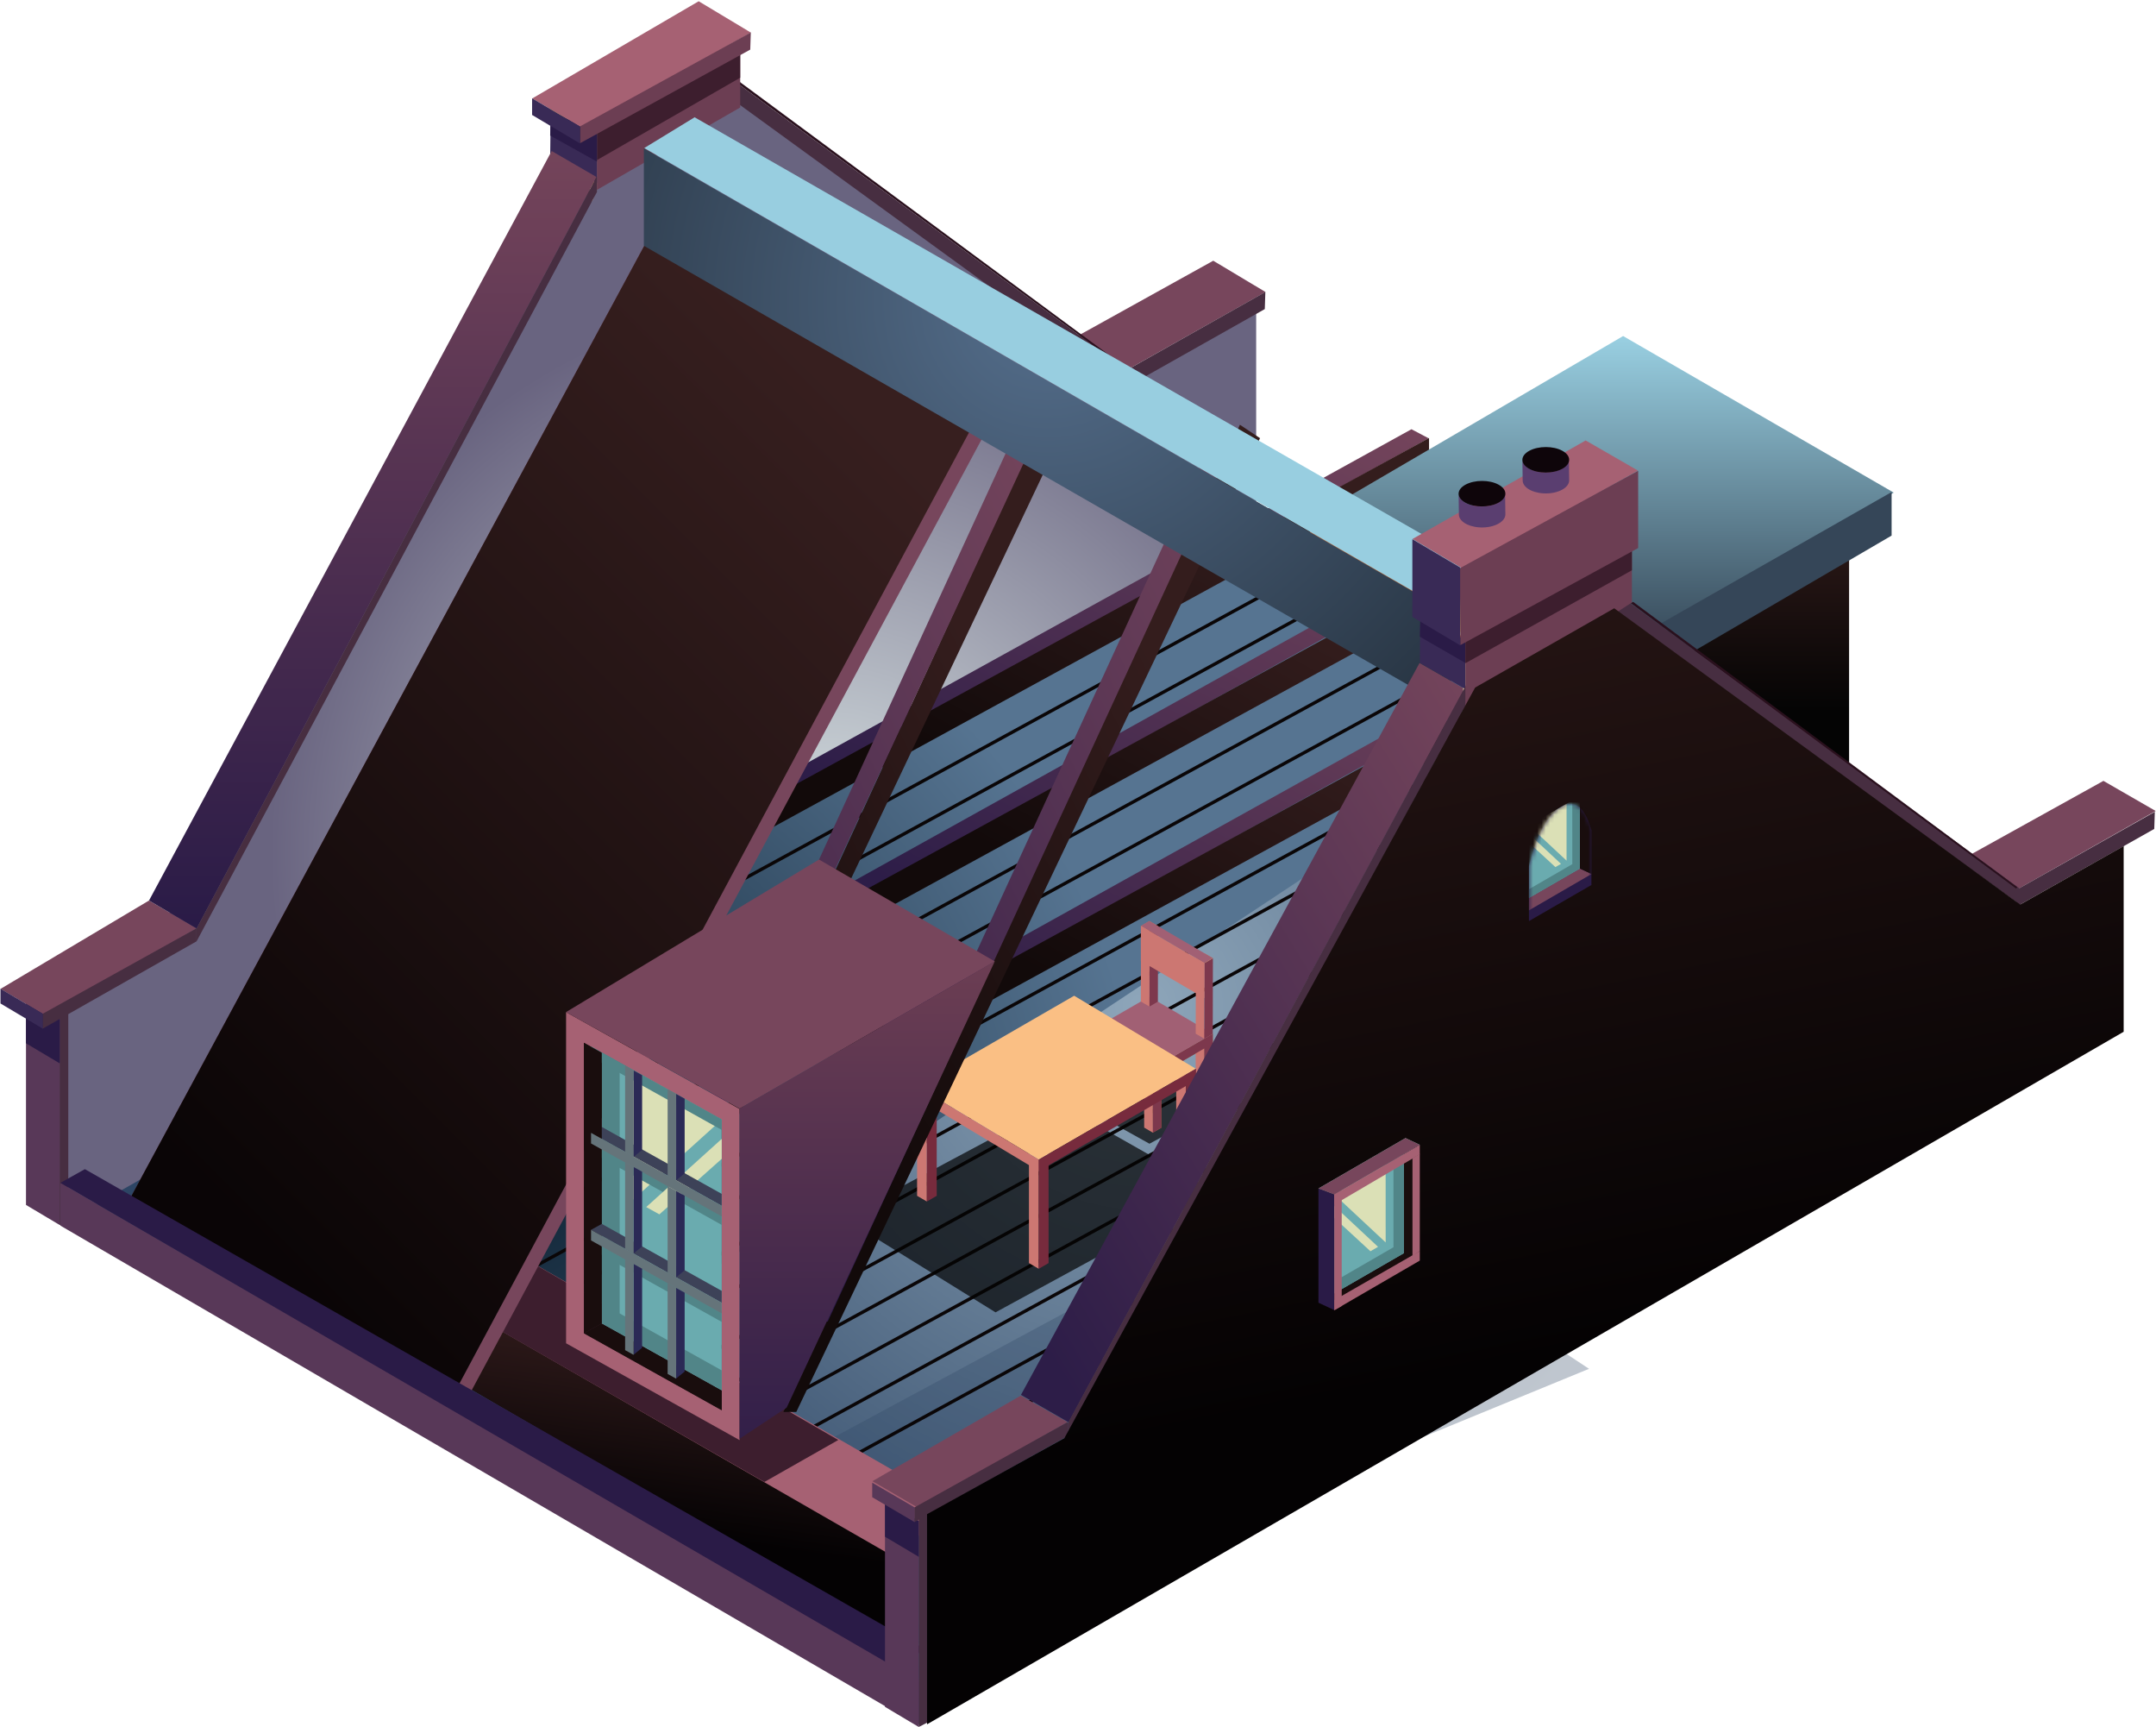 <?xml version="1.0" encoding="UTF-8"?>
<svg width="507px" height="406px" viewBox="0 0 507 406" version="1.1" xmlns="http://www.w3.org/2000/svg" xmlns:xlink="http://www.w3.org/1999/xlink">
    <!-- Generator: Sketch 47.1 (45422) - http://www.bohemiancoding.com/sketch -->
    <title>top floor copy</title>
    <desc>Created with Sketch.</desc>
    <defs>
        <radialGradient cx="64.171%" cy="67.708%" fx="64.171%" fy="67.708%" r="48.951%" gradientTransform="translate(0.642,0.677),scale(0.953,1),rotate(98.415),translate(-0.642,-0.677)" id="radialGradient-1">
            <stop stop-color="#D6E0E1" offset="0%"></stop>
            <stop stop-color="#696480" offset="100%"></stop>
        </radialGradient>
        <radialGradient cx="52.37%" cy="38.514%" fx="52.37%" fy="38.514%" r="63.402%" gradientTransform="translate(0.524,0.385),scale(0.567,1),rotate(90),translate(-0.524,-0.385)" id="radialGradient-2">
            <stop stop-color="#8EA6BA" offset="0%"></stop>
            <stop stop-color="#2D4564" offset="100%"></stop>
        </radialGradient>
        <radialGradient cx="0%" cy="73.015%" fx="0%" fy="73.015%" r="71.354%" gradientTransform="translate(0,0.73),scale(0.833,1),rotate(94.39),translate(-0,-0.73)" id="radialGradient-3">
            <stop stop-color="#0D2132" offset="0%"></stop>
            <stop stop-color="#567491" offset="100%"></stop>
        </radialGradient>
        <radialGradient cx="76.732%" cy="0%" fx="76.732%" fy="0%" r="63.402%" gradientTransform="translate(0.767,0),scale(0.484,1),rotate(90),translate(-0.767,-0)" id="radialGradient-4">
            <stop stop-color="#0D2132" offset="0%"></stop>
            <stop stop-color="#2D4564" offset="100%"></stop>
        </radialGradient>
        <linearGradient x1="107.422%" y1="2.361%" x2="15.041%" y2="99.333%" id="linearGradient-5">
            <stop stop-color="#77465C" offset="0%"></stop>
            <stop stop-color="#2D1D48" offset="100%"></stop>
        </linearGradient>
        <linearGradient x1="74.671%" y1="20.649%" x2="21.985%" y2="77.025%" id="linearGradient-6">
            <stop stop-color="#341D1D" offset="0%"></stop>
            <stop stop-color="#120A0A" offset="100%"></stop>
        </linearGradient>
        <linearGradient x1="50%" y1="1.481%" x2="62.328%" y2="65.224%" id="linearGradient-7">
            <stop stop-color="#361E1E" offset="0%"></stop>
            <stop stop-color="#040203" offset="100%"></stop>
        </linearGradient>
        <linearGradient x1="50%" y1="0%" x2="50%" y2="99.55%" id="linearGradient-8">
            <stop stop-color="#74445A" offset="0%"></stop>
            <stop stop-color="#2A1B47" offset="100%"></stop>
        </linearGradient>
        <linearGradient x1="78.376%" y1="8.347%" x2="19.025%" y2="89.548%" id="linearGradient-9">
            <stop stop-color="#371F1F" offset="0%"></stop>
            <stop stop-color="#0A0506" offset="100%"></stop>
        </linearGradient>
        <linearGradient x1="50%" y1="2.673%" x2="50%" y2="47.199%" id="linearGradient-10">
            <stop stop-color="#2D1918" offset="0%"></stop>
            <stop stop-color="#040404" offset="100%"></stop>
        </linearGradient>
        <linearGradient x1="50%" y1="1.162%" x2="50%" y2="100%" id="linearGradient-11">
            <stop stop-color="#98CEE0" offset="0%"></stop>
            <stop stop-color="#2D3C4C" offset="100%"></stop>
        </linearGradient>
        <radialGradient cx="50%" cy="27.244%" fx="50%" fy="27.244%" r="97.347%" gradientTransform="translate(0.5,0.272),scale(0.695,1),rotate(90),translate(-0.5,-0.272)" id="radialGradient-12">
            <stop stop-color="#556F8D" offset="0%"></stop>
            <stop stop-color="#283543" offset="100%"></stop>
        </radialGradient>
        <linearGradient x1="48.543%" y1="-16.226%" x2="66.43%" y2="63.986%" id="linearGradient-13">
            <stop stop-color="#2C1817" offset="0%"></stop>
            <stop stop-color="#040203" offset="100%"></stop>
        </linearGradient>
        <path d="M15.234,7.149 L15.237,20.052 L0.544,28.542 L0.537,15.638 C2.438,8.092 4.971,3.428 8.136,1.647 C11.3,-0.135 13.666,1.699 15.234,7.149 Z" id="path-14"></path>
        <linearGradient x1="50%" y1="0%" x2="50%" y2="100%" id="linearGradient-16">
            <stop stop-color="#6C3E53" offset="0%"></stop>
            <stop stop-color="#321F49" offset="100%"></stop>
        </linearGradient>
    </defs>
    <g id="Page-1" stroke="none" stroke-width="1" fill="none" fill-rule="evenodd">
        <g id="Grids" transform="translate(-1858, -230)">
            <g id="Group-26" transform="translate(1776, 138)">
                <g id="top-floor-copy" transform="translate(72, 92)">
                    <polygon id="back-face" fill="url(#radialGradient-1)" points="56.291 211.1 152.891 34.635 180.255 19.359 275.714 89.012 305.396 71.906 305.396 129.734 33.013 287.489 24 287.489 24 228.975"></polygon>
                    <g id="floor-1" transform="translate(24, 118)">
                        <polygon id="Rectangle-6" fill="url(#radialGradient-2)" points="0.694 169.694 276.443 13 485.046 124.261 202.583 287.641"></polygon>
                        <polygon id="Mask-Copy" fill="url(#radialGradient-3)" points="132 86.881 293.224 0 359.674 43.797 102.069 214.659"></polygon>
                        <polygon id="Mask-Copy-7" fill="url(#radialGradient-4)" opacity="0.3" points="132 246.881 293.224 160 359.674 203.797 198.026 270.173"></polygon>
                        <g id="Group" transform="translate(232.344, 129.049) rotate(1.5) translate(-232.344, -129.049) translate(25.344, 5.549)">
                            <g id="Group-6" transform="translate(206.669, 123.772) scale(1, -1) translate(-206.669, -123.772) translate(0.169, 0.772)" fill="#0A0607">
                                <polygon id="Fill-21" points="277.765 244.666 1.209 83.99 0.443 84.448 276.999 245.123"></polygon>
                                <polygon id="Fill-21-Copy" points="278.027 234.669 1.471 73.994 0.705 74.452 277.261 235.127"></polygon>
                                <polygon id="Fill-21-Copy-3" points="298.047 234.193 21.49 73.518 20.724 73.976 297.28 234.651"></polygon>
                                <polygon id="Fill-21-Copy-2" points="298.308 224.196 21.752 63.521 20.986 63.979 297.542 224.654"></polygon>
                                <polygon id="Fill-21-Copy-7" points="328.141 230.98 51.585 70.304 50.818 70.762 327.375 231.437"></polygon>
                                <polygon id="Fill-21-Copy-6" points="328.403 220.983 51.847 60.308 51.08 60.766 327.636 221.441"></polygon>
                                <polygon id="Fill-21-Copy-5" points="348.422 220.507 71.866 59.832 71.1 60.29 347.656 220.965"></polygon>
                                <polygon id="Fill-21-Copy-4" points="348.684 210.51 72.128 49.835 71.361 50.293 347.918 210.968"></polygon>
                                <polygon id="Fill-21-Copy-11" points="368.677 211.034 92.121 50.358 91.354 50.817 367.911 211.492"></polygon>
                                <polygon id="Fill-21-Copy-10" points="368.939 201.037 92.383 40.362 91.616 40.82 368.172 201.495"></polygon>
                                <polygon id="Fill-21-Copy-9" points="388.958 200.561 112.402 39.886 111.636 40.344 388.192 201.019"></polygon>
                                <polygon id="Fill-21-Copy-8" points="389.22 190.565 112.664 29.889 111.897 30.347 388.454 191.022"></polygon>
                                <polygon id="Fill-21-Copy-15" points="392.454 181.646 115.898 20.971 115.132 21.429 391.688 182.104"></polygon>
                                <polygon id="Fill-21-Copy-14" points="392.716 171.65 116.16 10.974 115.394 11.433 391.95 172.107"></polygon>
                                <polygon id="Fill-21-Copy-13" points="412.736 171.173 136.179 10.498 135.413 10.956 411.969 171.631"></polygon>
                                <polygon id="Fill-21-Copy-12" points="412.997 161.177 136.441 0.502 135.675 0.96 412.231 161.635"></polygon>
                            </g>
                            <polygon id="Rectangle-6-Copy" fill="#040303" opacity="0.7" points="159.959 164.01 209.775 135.686 247.365 155.735 196.374 185.274"></polygon>
                            <polygon id="Rectangle-6-Copy-2" fill="#040303" opacity="0.7" points="216.056 136.613 235.883 124.821 252.154 132.748 231.524 144.699"></polygon>
                        </g>
                    </g>
                    <g id="table-and-chair" transform="translate(225, 216)">
                        <g id="chair" transform="translate(40.685, 0)">
                            <polyline id="Fill-599" fill="#B0612F" points="2.505 27.652 2.541 42.739 4.537 41.587 4.476 26.424 2.505 27.652"></polyline>
                            <polyline id="Fill-600" fill="#D8743E" points="2.541 42.739 0.497 41.551 0.461 26.463 2.505 27.652 2.541 42.739"></polyline>
                            <polyline id="Fill-601" fill="#B0612F" points="15.386 35.195 15.422 50.283 17.417 49.13 17.389 36.338 27.516 30.488 27.545 43.281 29.541 42.128 29.505 27.04 15.386 35.195"></polyline>
                            <polyline id="Fill-602" fill="#D8743E" points="0.461 26.463 15.386 35.195 15.386 37.294 0.461 28.563 0.461 26.463"></polyline>
                            <polyline id="Fill-603" fill="#CC7772" points="27.516 30.488 25.473 29.3 25.502 42.093 27.545 43.281 27.516 30.488"></polyline>
                            <polyline id="Fill-604" fill="#7D384D" points="15.386 35.195 15.422 50.283 17.417 49.13 17.389 36.338 27.516 30.488 27.545 43.281 29.541 42.128 29.505 27.04 15.386 35.195"></polyline>
                            <polyline id="Fill-605" fill="#CC7772" points="15.386 35.195 13.343 34.007 13.379 49.095 15.422 50.283 15.386 35.195"></polyline>
                            <polyline id="Fill-606" fill="#A16074" points="29.505 27.04 14.58 18.309 0.461 26.463 15.386 35.195 29.505 27.04"></polyline>
                            <polyline id="Fill-607" fill="#CC7772" points="12.632 1.692 12.593 19.456 14.622 20.635 14.662 2.864 12.632 1.692"></polyline>
                            <polyline id="Fill-608" fill="#7D384D" points="14.622 20.635 16.599 19.479 16.638 1.714 14.662 2.864 14.622 20.635"></polyline>
                            <polyline id="Fill-609" fill="#D87D45" points="14.662 2.864 16.638 1.714 14.609 0.543 12.632 1.692 14.662 2.864"></polyline>
                            <polyline id="Fill-610" fill="#CC7772" points="25.535 9.25 25.495 27.013 27.525 28.186 27.565 10.422 25.535 9.25"></polyline>
                            <polyline id="Fill-611" fill="#7D384D" points="27.525 28.186 29.505 27.04 29.541 9.273 27.565 10.422 27.525 28.186"></polyline>
                            <polyline id="Fill-612" fill="#D87D45" points="27.565 10.422 29.541 9.273 27.511 8.1 25.535 9.25 27.565 10.422"></polyline>
                            <polyline id="Fill-613" fill="#A16074" points="29.505 9.247 14.574 0.517 12.597 1.666 27.529 10.396 29.505 9.247"></polyline>
                            <polyline id="Fill-614" fill="#CC7772" points="12.597 9.915 27.529 18.644 27.529 10.396 12.597 1.666 12.597 9.915"></polyline>
                        </g>
                        <g id="table" transform="translate(0, 17.558)">
                            <polyline id="Fill-619" fill="#CC7772" points="26.962 37.733 26.963 63.388 29.265 64.726 29.264 39.07 26.962 37.733"></polyline>
                            <polyline id="Fill-620" fill="#772B3D" points="29.264 39.07 29.265 64.726 31.581 63.388 31.58 37.733 29.264 39.07"></polyline>
                            <polyline id="Fill-621" fill="#7EADB3" points="61.597 17.688 63.9 19.025 66.215 17.688 63.914 16.349 61.597 17.688"></polyline>
                            <polyline id="Fill-622" fill="#CC7772" points="61.597 17.688 61.598 43.342 63.901 44.68 63.9 19.025 61.597 17.688"></polyline>
                            <polyline id="Fill-623" fill="#772B3D" points="63.9 19.025 63.901 44.68 66.216 43.343 66.215 17.688 63.9 19.025"></polyline>
                            <polyline id="Fill-618" fill="#7EADB3" points="26.962 37.733 29.264 39.07 31.58 37.733 29.279 36.395 26.962 37.733"></polyline>
                            <polyline id="Fill-616" fill="#CC7772" points="0.66 21.915 0.66 47.57 2.961 48.908 2.961 23.253 0.66 21.915"></polyline>
                            <polyline id="Fill-617" fill="#772B3D" points="2.961 23.253 2.961 48.908 5.277 47.57 5.276 21.915 2.961 23.253"></polyline>
                            <polyline id="Fill-615" fill="#7EADB3" points="0.66 21.915 2.961 23.253 5.276 21.915 2.975 20.577 0.66 21.915"></polyline>
                            <polyline id="Fill-624" fill="#FABF84" points="0.66 21.867 29.272 39.039 66.21 17.704 37.597 0.532 0.66 21.867"></polyline>
                            <polyline id="Fill-625" fill="#CC7772" points="0.66 21.867 0.666 24.568 29.278 41.74 29.272 39.039 0.66 21.867"></polyline>
                            <polyline id="Fill-626" fill="#772B3D" points="29.272 39.039 29.278 41.74 66.216 20.405 66.21 17.704 29.272 39.039"></polyline>
                        </g>
                    </g>
                    <g id="Container" transform="translate(204, 126)">
                        <polygon id="Rectangle-3" fill="url(#linearGradient-5)" points="4.258 86.845 155.666 2.717 151.625 0.586 0.411 84.657"></polygon>
                        <polygon id="Path-8" fill="url(#linearGradient-6)" points="3.298 86.583 3.414 93.66 158.05 9.125 158.05 1.967"></polygon>
                    </g>
                    <g id="Container" transform="translate(215, 155)">
                        <polygon id="Rectangle-3" fill="url(#linearGradient-5)" points="4.258 86.845 155.666 2.717 151.625 0.586 0.411 84.657"></polygon>
                        <polygon id="Path-8" fill="url(#linearGradient-6)" points="3.298 86.583 3.414 93.66 158.05 9.125 158.05 1.967"></polygon>
                    </g>
                    <g id="Container" transform="translate(188, 100)">
                        <polygon id="Rectangle-3" fill="url(#linearGradient-5)" points="4.258 87.845 157.955 3.04 153.914 0.91 0.411 85.657"></polygon>
                        <polygon id="Path-8" fill="url(#linearGradient-6)" points="3.298 87.583 3.414 94.66 158.05 10.125 158.05 2.967"></polygon>
                    </g>
                    <g id="roof-slant" transform="translate(117, 295)">
                        <polygon id="Path-8-Copy" fill="url(#linearGradient-7)" transform="translate(54.012, 52.044) scale(-1, 1) translate(-54.012, -52.044) " points="0.943 72.76 0.943 91.884 107.081 30.012 107.081 12.204"></polygon>
                        <polygon id="Rectangle-3-Copy" fill="#A66173" transform="translate(63.935, 35.205) scale(-1, 1) translate(-63.935, -35.205) " points="26.328 70.027 119.746 16.31 112.272 0.382 8.124 60.273"></polygon>
                        <polygon id="Rectangle-3-Copy-2" fill="#3D1E2E" transform="translate(49.124, 26.905) scale(-1, 1) translate(-49.124, -26.905) " points="25.501 53.404 90.124 16.357 82.65 0.406 8.124 43.533"></polygon>
                    </g>
                    <g id="back" transform="translate(10, 0)">
                        <g id="slant-right" transform="translate(170, 19)">
                            <polygon id="Rectangle-3" fill="#77465C" points="95.391 67.763 127.591 49.646 115.304 42.294 83.385 60.001"></polygon>
                            <polygon id="Path-8" fill="#472E41" points="95.1 67.932 95.1 71.888 127.427 53.661 127.557 49.64"></polygon>
                            <polygon id="Path-8" fill="#472E41" points="3.842 0.893 0.385 3.041 95.103 71.887 95.103 68.134"></polygon>
                            <polygon id="Path-8" fill="#2A101D" points="3.969 0.265 3.35 0.526 95.103 68.139 95.381 67.833"></polygon>
                        </g>
                        <g id="chimney" transform="translate(125, 0)">
                            <g id="Container" transform="translate(3, 5)">
                                <polygon id="Rectangle-3" stroke="#FFEAB5" stroke-width="0.7" fill="#FBD26E" stroke-linecap="round" stroke-linejoin="round" points="10.844 27.401 46.064 7.004 35.034 0.711 0.145 21.089"></polygon>
                                <polygon id="Path-8" fill="#6C3E53" points="10 27.351 10 41.001 46.064 20.268 46.064 7.004"></polygon>
                                <polygon id="Path-8-Copy-3" fill="#3D1E2E" points="10 27.351 10 34.001 46.064 13.268 46.064 7.004"></polygon>
                            </g>
                            <g id="Container" transform="translate(4, 13)">
                                <polygon id="Path-8" stroke="#FFEAB5" stroke-width="0.7" fill="#D9AE41" stroke-linecap="round" stroke-linejoin="round" points="10 18.709 10 34 11 31.653 11 18"></polygon>
                                <polygon id="Rectangle-2" fill="#392A56" points="0.498 13 11.379 18.539 11.379 30 0.379 23.871"></polygon>
                                <polygon id="Rectangle-2-Copy-5" fill="#2A1B47" points="0.498 13 11.379 18.539 11.379 25 0.379 18.871"></polygon>
                            </g>
                            <g id="Container">
                                <polygon id="Rectangle-3" fill="#A66173" points="11.816 29.997 51.591 7.679 39.304 0.294 0.164 23.142"></polygon>
                                <polygon id="Path-8" fill="#6C3E53" points="11.414 29.704 11.414 33.66 51.427 11.661 51.557 7.64"></polygon>
                                <polygon id="Rectangle-2" fill="#392A56" points="0.127 23.11 11.365 29.749 11.365 33.71 0.127 27.027"></polygon>
                            </g>
                        </g>
                        <g id="slant-left" transform="translate(0, 35)">
                            <g id="Container" transform="translate(0, 176)">
                                <polygon id="Path-8" fill="#472E41" points="14 28.083 14 77.036 16.058 75.985 16.058 27"></polygon>
                                <polygon id="Rectangle-2" fill="#583858" points="6.112 23.627 14.054 28.587 14.054 77 6.112 72.27"></polygon>
                                <polygon id="Rectangle-2-Copy-4" fill="#2A1B47" points="6.112 23.627 14.054 28.587 14.054 39 6.112 34.27"></polygon>
                            </g>
                            <g id="Container" transform="translate(0, 176)">
                                <polygon id="Rectangle-3" fill="#77465C" points="10.825 27.791 46.234 7.258 35.034 0.711 0.126 21.479"></polygon>
                                <polygon id="Path-8" fill="#472E41" points="10 27.351 10 30.85 46.224 10.299 46.224 7.238"></polygon>
                                <polygon id="Rectangle-2" fill="#392A56" points="0.112 21.443 10.054 27.316 10.054 30.82 0.112 24.908"></polygon>
                            </g>
                            <g id="Container" transform="translate(34, 0)">
                                <polygon id="Rectangle-3" fill="url(#linearGradient-8)" points="12.242 183.293 106.281 6.62 95.73 0.501 1.042 176.713"></polygon>
                                <polygon id="Path-8" fill="#472E41" points="12.218 183.31 12.218 186.322 106.373 10.152 106.373 6.421"></polygon>
                            </g>
                        </g>
                    </g>
                    <g id="Container" transform="translate(40, 57)">
                        <polygon id="Rectangle-3" fill="#77465C" points="80.751 270.161 200.877 46.219 121.814 0.197 0.263 225.339"></polygon>
                        <polygon id="Rectangle-3" fill="url(#linearGradient-9)" points="77.248 269.738 198.136 44.179 121.814 0.197 0.263 225.339"></polygon>
                    </g>
                    <g id="window-support" transform="translate(194, 99)">
                        <polygon id="Rectangle-3" fill="url(#linearGradient-6)" points="3.254 232.939 112.306 4.01 107.576 0.857 0.217 232.939"></polygon>
                        <polygon id="Rectangle-3" fill="url(#linearGradient-5)" points="10.643 211.706 106.492 3.899 102.581 0.857 6.03 210.938"></polygon>
                    </g>
                    <g id="window-support" transform="translate(153, 99)">
                        <polygon id="Rectangle-3" fill="url(#linearGradient-6)" points="8.062 210.938 106.306 4.01 101.576 0.857 5.025 210.938"></polygon>
                        <polygon id="Rectangle-3" fill="url(#linearGradient-5)" points="3.984 211.706 100.492 3.899 96.581 0.857 0.03 210.938"></polygon>
                    </g>
                    <g id="Group-22" transform="translate(318, 79)">
                        <g id="Group-21">
                            <polygon id="Fill-190" fill="url(#linearGradient-10)" points="126.826 102.913 63.799 139.577 63.799 78.247 126.826 42.679"></polygon>
                            <polygon id="Fill-188" fill="url(#linearGradient-11)" points="64.884 79.247 137.325 36.808 73.69 0 1.082 42.439"></polygon>
                            <polyline id="Fill-189" fill="#B15D2E" points="0.082 41.439 0 59.817 63.717 96.577 63.884 78.247 0.082 41.439"></polyline>
                            <polygon id="Fill-190" fill="#354658" points="136.826 46.913 63.799 89.577 63.799 78.247 136.826 36.679"></polygon>
                        </g>
                    </g>
                    <g id="roof-slant" transform="translate(161, 27)">
                        <polygon id="Path-8-Copy" fill="url(#radialGradient-12)" transform="translate(95.282, 73.836) scale(-1, 1) translate(-95.282, -73.836) " points="0.407 117.2 0.407 139.783 190.156 30.779 190.156 7.89"></polygon>
                        <polygon id="Rectangle-3-Copy" fill="#98CEE0" transform="translate(102.51, 59.574) scale(-1, 1) translate(-102.51, -59.574) " points="12.282 118.576 204.522 7.807 192.676 0.571 0.498 110.702"></polygon>
                    </g>
                    <g id="roof-slant" transform="translate(24, 274)">
                        <polygon id="Path-8-Copy" fill="#583858" transform="translate(101.14, 67.906) scale(-1, 1) translate(-101.14, -67.906) " points="0.2 120.76 0.2 131.732 202.081 14.132 202.081 4.08"></polygon>
                        <polygon id="Rectangle-3-Copy" fill="#2A1B47" transform="translate(101.861, 59.443) scale(-1, 1) translate(-101.861, -59.443) " points="7.178 118.027 203.522 4.08 197.76 0.859 0.2 113.702"></polygon>
                    </g>
                    <g id="Container" transform="translate(212, 329)">
                        <polygon id="Path-8" fill="#472E41" points="14.056 28.046 14.056 76.999 16.216 75.879 16.216 26.894"></polygon>
                        <polygon id="Rectangle-2" fill="#583858" points="6.112 23.627 14.054 28.587 14.054 77 6.112 72.27"></polygon>
                        <polygon id="Rectangle-2-Copy-2" fill="#2A1B47" points="6.112 23.627 14.054 28.587 14.054 37 6.112 32.27"></polygon>
                    </g>
                    <g id="front" transform="translate(215, 103)">
                        <g id="slant-right" transform="translate(174, 38)">
                            <polygon id="Rectangle-3" fill="#77465C" points="95.725 67.905 127.925 49.657 115.637 42.578 83.718 60.285"></polygon>
                            <polygon id="Path-8" fill="#472E41" points="95.265 68.144 95.265 72.1 127.591 53.873 127.721 49.852"></polygon>
                            <polygon id="Path-8" fill="#472E41" points="3.908 0.476 0.451 2.624 96.084 71.749 96.084 67.997"></polygon>
                            <polygon id="Path-8" fill="#2A101D" points="5.06 0.503 4.441 0.764 95.103 67.891 95.381 67.584"></polygon>
                        </g>
                        <g id="slant-left" transform="translate(0, 28)">
                            <g id="Container" transform="translate(0, 196.404)">
                                <polygon id="Rectangle-3" fill="#77465C" points="10.844 27.044 46.064 6.913 35.034 0.702 0.145 20.814"></polygon>
                                <polygon id="Path-8" fill="#472E41" points="10 26.994 10 30.448 46.064 10.193 46.064 6.913"></polygon>
                                <polygon id="Rectangle-2" fill="#583858" points="0.112 21.164 10.054 26.96 10.054 30.418 0.112 24.583"></polygon>
                            </g>
                            <g id="Container" transform="translate(34, 0)">
                                <polygon id="Rectangle-3" fill="url(#linearGradient-5)" points="12.299 203.378 105.365 30.907 94.814 24.868 1.085 196.928"></polygon>
                                <g transform="translate(94, 0)">
                                    <polygon id="Path-8" stroke="#FFEAB5" stroke-width="0.7" fill="#D9AE41" stroke-linecap="round" stroke-linejoin="round" points="11.433 19.078 11.433 34.528 12.685 32.157 12.685 18.362"></polygon>
                                    <polygon id="Rectangle-2" fill="#392A56" points="1 13.869 11.62 19.457 11.62 31.018 0.886 24.835"></polygon>
                                    <polygon id="Rectangle-2-Copy-3" fill="#2A1B47" points="1 13.869 11.62 19.457 11.62 24.866 0.886 18.684"></polygon>
                                </g>
                                <polygon id="Path-8" fill="#472E41" points="12.091 203.62 12.091 206.575 106.444 33.362 106.136 29.342"></polygon>
                            </g>
                        </g>
                        <g id="chimney" transform="translate(127, 0)">
                            <g id="Container" transform="translate(3, 20)">
                                <polygon id="Rectangle-3" stroke="#FFEAB5" stroke-width="0.7" fill="#FBD26E" stroke-linecap="round" stroke-linejoin="round" points="10.844 27.401 46.064 7.004 35.034 0.711 0.145 21.089"></polygon>
                                <polygon id="Path-8" fill="#6C3E53" points="9.594 27.724 9.594 43.865 48.756 18.639 48.756 4.848"></polygon>
                                <polygon id="Path-8-Copy-2" fill="#3D1E2E" points="9.594 27.724 9.594 32.919 48.756 11.068 48.756 4.848"></polygon>
                            </g>
                            <g id="Container">
                                <polygon id="Rectangle-3" fill="#A66173" points="12.258 30.845 53.167 7.626 40.879 0.547 0.164 23.709"></polygon>
                                <polygon id="Path-8" fill="#6C3E53" points="11.298 30.583 11.414 48.66 53.228 25.838 53.228 7.679"></polygon>
                                <polygon id="Rectangle-2" fill="#392A56" points="0.127 23.768 11.365 30.407 11.365 48.71 0.127 42.027"></polygon>
                            </g>
                            <g id="Group-19" transform="translate(11, 10)">
                                <path d="M0.014,3.189 L0.032,3.354 L0.068,3.49 L0.115,3.648 L0.17,3.777 L0.25,3.941 L0.324,4.058 L0.453,4.244 L0.541,4.349 L0.772,4.591 L0.863,4.676 L1.03,4.81 L1.184,4.927 L1.379,5.053 L1.588,5.184 C1.824,5.316 2.084,5.429 2.35,5.533 L2.563,5.611 C2.727,5.669 2.902,5.716 3.074,5.762 C3.256,5.811 3.435,5.857 3.623,5.895 C3.842,5.938 4.063,5.978 4.289,6.004 L4.449,6.027 C4.753,6.058 5.06,6.074 5.369,6.076 L5.515,6.077 C5.819,6.074 6.121,6.058 6.422,6.028 L6.559,6.013 C6.857,5.978 7.15,5.93 7.436,5.868 L7.592,5.831 C7.852,5.768 8.105,5.692 8.349,5.608 L8.485,5.563 C8.778,5.453 9.057,5.328 9.317,5.184 C10.395,4.581 10.934,3.789 10.932,3 L11,7.923 C11.002,8.713 10.463,9.504 9.384,10.107 C9.137,10.244 8.873,10.366 8.597,10.471 L8.552,10.486 L8.417,10.53 C8.257,10.587 8.099,10.643 7.933,10.688 L7.66,10.753 L7.505,10.79 L7.362,10.825 C7.184,10.859 7.003,10.89 6.82,10.915 L6.626,10.936 L6.49,10.951 L6.289,10.973 C6.11,10.987 5.931,10.996 5.75,11 L5.582,11 L5.436,10.999 L5.191,10.999 C4.986,10.991 4.784,10.978 4.584,10.958 L4.516,10.949 L4.357,10.929 C4.199,10.909 4.04,10.892 3.887,10.865 L3.69,10.817 C3.503,10.78 3.323,10.734 3.144,10.686 L2.852,10.615 L2.631,10.535 L2.417,10.456 C2.151,10.354 1.892,10.239 1.655,10.107 L1.588,10.068 L1.447,9.978 L1.252,9.851 L1.098,9.734 L0.931,9.6 L0.897,9.574 L0.84,9.514 L0.608,9.273 L0.557,9.22 L0.521,9.166 L0.392,8.982 L0.338,8.905 L0.318,8.865 L0.238,8.7 L0.192,8.603 L0.183,8.571 L0.135,8.413 L0.104,8.306 L0.101,8.276 L0.081,8.111 L0.068,8.003 L0.068,7.955 L0,3.033 L0.014,3.189" id="Fill-431" fill="#5A3E70"></path>
                                <path d="M9.402,0.94 C11.544,2.111 11.53,4.011 9.375,5.184 C7.222,6.352 3.739,6.355 1.598,5.184 C-0.544,4.011 -0.53,2.111 1.623,0.941 C3.778,-0.23 7.261,-0.233 9.402,0.94 Z" id="Fill-432" fill="#0E050A"></path>
                            </g>
                            <g id="Group-19" transform="translate(26, 2)">
                                <path d="M0.032,3.354 L0.068,3.49 L0.115,3.648 L0.17,3.777 L0.25,3.941 L0.324,4.058 L0.453,4.244 L0.541,4.349 L0.772,4.591 L0.863,4.676 L1.03,4.81 L1.184,4.927 L1.379,5.053 L1.588,5.184 C1.824,5.316 2.084,5.429 2.35,5.533 L2.563,5.611 C2.727,5.669 2.902,5.716 3.074,5.762 C3.256,5.811 3.435,5.857 3.623,5.895 C3.842,5.938 4.063,5.978 4.289,6.004 L4.449,6.027 C4.753,6.058 5.06,6.074 5.369,6.076 L5.515,6.077 C5.819,6.074 6.121,6.058 6.422,6.028 L6.559,6.013 C6.857,5.978 7.15,5.93 7.436,5.868 L7.592,5.831 C7.852,5.768 8.105,5.692 8.349,5.608 L8.485,5.563 C8.778,5.453 9.057,5.328 9.317,5.184 C10.395,4.581 10.934,3.789 10.932,3 L11,7.923 C11.002,8.713 10.463,9.504 9.384,10.107 C9.137,10.244 8.873,10.366 8.597,10.471 L8.552,10.486 L8.417,10.53 C8.257,10.587 8.099,10.643 7.933,10.688 L7.66,10.753 L7.505,10.79 L7.362,10.825 C7.184,10.859 7.003,10.89 6.82,10.915 L6.626,10.936 L6.49,10.951 L6.289,10.973 C6.11,10.987 5.931,10.996 5.75,11 L5.582,11 L5.436,10.999 L5.191,10.999 C4.986,10.991 4.784,10.978 4.584,10.958 L4.516,10.949 L4.357,10.929 C4.199,10.909 4.04,10.892 3.887,10.865 L3.69,10.817 C3.503,10.78 3.323,10.734 3.144,10.686 L2.852,10.615 L2.631,10.535 L2.417,10.456 C2.151,10.354 1.892,10.239 1.655,10.107 L1.588,10.068 L1.447,9.978 L1.252,9.851 L1.098,9.734 L0.931,9.6 L0.897,9.574 L0.84,9.514 L0.608,9.273 L0.557,9.22 L0.521,9.166 L0.392,8.982 L0.338,8.905 L0.318,8.865 L0.238,8.7 L0.192,8.603 L0.183,8.571 L0.135,8.413 L0.104,8.306 L0.101,8.276 L0.081,8.111 L0.068,8.003 L0.068,7.955 L0,3.033 L0.014,3.189 L0.032,3.354 Z" id="Fill-431" fill="#5A3E70"></path>
                                <path d="M9.402,0.977 C11.544,2.148 11.53,4.049 9.375,5.221 C7.222,6.39 3.739,6.393 1.598,5.221 C-0.544,4.049 -0.53,2.148 1.623,0.978 C3.778,-0.193 7.261,-0.196 9.402,0.977 Z" id="Fill-432" fill="#0E050A"></path>
                            </g>
                        </g>
                    </g>
                    <polygon id="front-face" fill="url(#linearGradient-13)" points="260.291 338.1 356.891 161.635 389.597 143 485.056 212.653 509.396 198.906 509.396 242.559 228 405.376 228 355.975"></polygon>
                    <g id="Group-4" transform="translate(369, 188)">
                        <mask id="mask-15" fill="white">
                            <use xlink:href="#path-14"></use>
                        </mask>
                        <use id="Mask" fill="#2A1B47" xlink:href="#path-14"></use>
                        <g mask="url(#mask-15)">
                            <g transform="translate(0, -3)">
                                <polyline id="Fill-1372" fill="#77465C" points="15.266 20.471 0.543 29.017 0.543 26.109 12.52 19.189 15.266 20.471"></polyline>
                                <polyline id="Fill-1373" fill="#190D0D" points="15.26 0.523 15.266 20.471 12.52 19.189 12.517 2.149 15.26 0.523"></polyline>
                                <polyline id="Fill-1374" fill="#6AABAF" points="12.517 2.149 12.52 19.189 0.543 26.109 0.537 9.069 12.517 2.149"></polyline>
                                <polyline id="Fill-1375" fill="#DBE0B6" points="9.391 17.331 9.389 3.957 0.537 9.069 9.391 17.331"></polyline>
                                <polyline id="Fill-1376" fill="#DBE0B6" points="0.537 11.051 8.08 18.091 6.766 18.849 0.54 13.111 0.537 11.051"></polyline>
                                <polyline id="Fill-1377" fill="#518588" points="10.737 18.16 10.734 3.18 12.517 2.149 12.52 19.189 0.543 26.109 0.543 24.049 10.737 18.16"></polyline>
                            </g>
                        </g>
                    </g>
                    <g id="small-window" transform="translate(320, 267)">
                        <polyline id="Fill-1372" fill="#190D0D" points="23.868 29.373 3.771 41.038 3.771 37.068 20.12 27.622 23.868 29.373"></polyline>
                        <polygon id="Fill-1372" fill="#7AC4B0" points="3.758 13.812 0.051 12.401 20.514 0.553 23.872 2.135"></polygon>
                        <polygon id="Fill-1373" fill="#190D0D" points="23.868 29.373 20.12 27.622 20.116 4.363 23.86 2.144"></polygon>
                        <polygon id="Fill-1374" fill="#6AABAF" points="20.12 27.622 3.771 37.068 3.763 13.809 20.116 4.363"></polygon>
                        <polygon id="Fill-1375" fill="#DBE0B6" points="15.845 6.832 3.763 13.809 15.849 25.087"></polygon>
                        <polygon id="Fill-1376" fill="#DBE0B6" points="14.059 26.125 12.265 27.158 3.767 19.327 3.763 16.515"></polygon>
                        <polyline id="Fill-1377" fill="#518588" points="17.686 26.218 17.682 5.771 20.116 4.363 20.12 27.622 3.771 37.068 3.771 34.256 17.686 26.218"></polyline>
                        <polygon id="Fill-1373" fill="#2A1B47" points="3.792 41.01 0.044 39.259 0.044 12.4 3.763 13.807"></polygon>
                        <polygon id="Fill-1372" fill="#A66173" points="3.758 13.812 3.758 16.179 23.872 4.365 23.872 2.135"></polygon>
                        <polygon id="Fill-1372" fill="#A66173" points="3.824 38.625 3.824 40.992 23.873 29.354 23.873 27.124"></polygon>
                        <polygon id="Fill-1372" fill="#A66173" points="23.873 4.254 22.153 5.295 22.153 28.284 23.873 27.124"></polygon>
                        <polygon id="Fill-1372" fill="#A66173" points="3.763 41.032 5.514 40.03 5.514 12.783 3.763 13.797"></polygon>
                        <polygon id="Fill-1372" fill="#77465C" points="3.758 13.812 0.051 12.401 20.514 0.553 23.872 2.135"></polygon>
                    </g>
                    <g id="top-window-unit" transform="translate(143, 202)">
                        <g id="windows" transform="translate(0, 35)">
                            <path d="M0.118,0.954 L0.118,78.797 L40.917,101.559 L40.917,23.716 L0.118,0.954 Z M36.715,26.234 L36.715,94.531 L4.315,76.452 L4.315,8.155 L36.715,26.234 Z" id="Fill-719" fill="#A66173"></path>
                            <polyline id="Fill-720" fill="#190D0D" points="4.315 76.452 36.715 94.531 36.715 89.848 8.517 74.113 4.315 76.452"></polyline>
                            <polyline id="Fill-722" fill="#6AABAF" points="8.517 10.494 8.517 74.113 36.715 89.848 36.715 26.234 8.517 10.494"></polyline>
                            <polyline id="Fill-723" fill="#DBE0B6" points="15.876 45.041 15.876 14.603 36.715 26.234 15.876 45.041"></polyline>
                            <polygon id="Fill-725" fill="#518588" points="12.713 12.838 8.517 10.494 8.517 74.113 36.715 89.848 36.715 85.165 12.713 71.769"></polygon>
                            <polyline id="Fill-727-Copy" fill="#518588" points="36.715 48.468 5.987 31.325 5.987 33.818 36.715 50.967 36.715 48.468"></polyline>
                            <polyline id="Fill-727-Copy-3" fill="#518588" points="36.728 26.143 6 9 6 11.493 36.728 28.642 36.728 26.143"></polyline>
                            <polyline id="Fill-727-Copy-2" fill="#518588" points="36.715 71.268 5.987 54.125 5.987 56.618 36.715 73.767 36.715 71.268"></polyline>
                            <polyline id="Fill-724" fill="#DBE0B6" points="36.715 30.747 18.967 46.769 22.058 48.491 36.715 35.436 36.715 30.747"></polyline>
                            <polygon id="Fill-726" fill="#3D4258" points="8.517 27.932 5.987 29.325 36.715 46.468 36.715 43.672"></polygon>
                            <polyline id="Fill-721" fill="#190D0D" points="4.315 8.155 4.315 76.452 8.517 74.113 8.517 10.494 4.315 8.155"></polyline>
                            <g id="Group-2" transform="translate(24, 18.4)">
                                <polygon id="Rectangle-5" fill="#2B2A56" points="2 1.785 4 2.895 4 20.439 2 22.088"></polygon>
                                <polygon id="Rectangle-5" fill="#65747A" points="0 0.671 2 1.78 2 22.113 0 21.006"></polygon>
                            </g>
                            <g id="Group-2" transform="translate(14, 12.9)">
                                <polygon id="Rectangle-5" fill="#2B2A56" points="2 1.757 4 2.866 4 20.439 2 22.088"></polygon>
                                <polygon id="Rectangle-5" fill="#65747A" points="0 0.635 2 1.745 2 22.113 0 21.006"></polygon>
                            </g>
                            <polyline id="Fill-727" fill="#65747A" points="36.715 46.468 5.987 29.325 5.987 31.818 36.715 48.967 36.715 46.468"></polyline>
                            <g id="Group-3" transform="translate(5, 49.8)">
                                <polyline id="Fill-726" fill="#3D4258" points="31.715 16.672 3.517 0.932 0.987 2.325 31.715 19.468 31.715 16.672"></polyline>
                                <polyline id="Fill-727" fill="#65747A" points="31.715 19.468 0.987 2.325 0.987 4.818 31.715 21.967 31.715 19.468"></polyline>
                            </g>
                            <g id="Group-2" transform="translate(24, 41.2)">
                                <polygon id="Rectangle-5" fill="#2B2A56" points="2 1.785 4 2.895 4 20.439 2 22.088"></polygon>
                                <polygon id="Rectangle-5" fill="#65747A" points="0 0.671 2 1.78 2 22.113 0 21.006"></polygon>
                            </g>
                            <g id="Group-2" transform="translate(14, 35.6)">
                                <polygon id="Rectangle-5" fill="#2B2A56" points="2 1.757 4 2.866 4 20.439 2 22.088"></polygon>
                                <polygon id="Rectangle-5" fill="#65747A" points="0 0.635 2 1.745 2 22.113 0 21.006"></polygon>
                            </g>
                            <g id="Group-2" transform="translate(24, 64)">
                                <polygon id="Rectangle-5" fill="#2B2A56" points="2 1.785 4 2.895 4 21.439 2 23.088"></polygon>
                                <polygon id="Rectangle-5" fill="#65747A" points="0 0.671 2 1.78 2 23.113 0 22.006"></polygon>
                            </g>
                            <g id="Group-2" transform="translate(14, 58.4)">
                                <polygon id="Rectangle-5" fill="#2B2A56" points="2 1.757 4 2.866 4 21.439 2 23.088"></polygon>
                                <polygon id="Rectangle-5" fill="#65747A" points="0 0.635 2 1.745 2 23.113 0 22.006"></polygon>
                            </g>
                        </g>
                        <polygon id="Rectangle-3-Copy" fill="#77465C" transform="translate(50.514, 29.353) scale(-1, 1) translate(-50.514, -29.353) " points="60.104 58.633 100.934 35.943 41.434 0.072 0.094 24.021"></polygon>
                        <polygon id="Rectangle-3-Copy" fill="url(#linearGradient-16)" transform="translate(70.92, 80.134) scale(-1, 1) translate(-70.92, -80.134) " points="100.922 136.245 100.922 58.605 40.918 24.022 89.848 128.913"></polygon>
                    </g>
                </g>
            </g>
        </g>
    </g>
</svg>